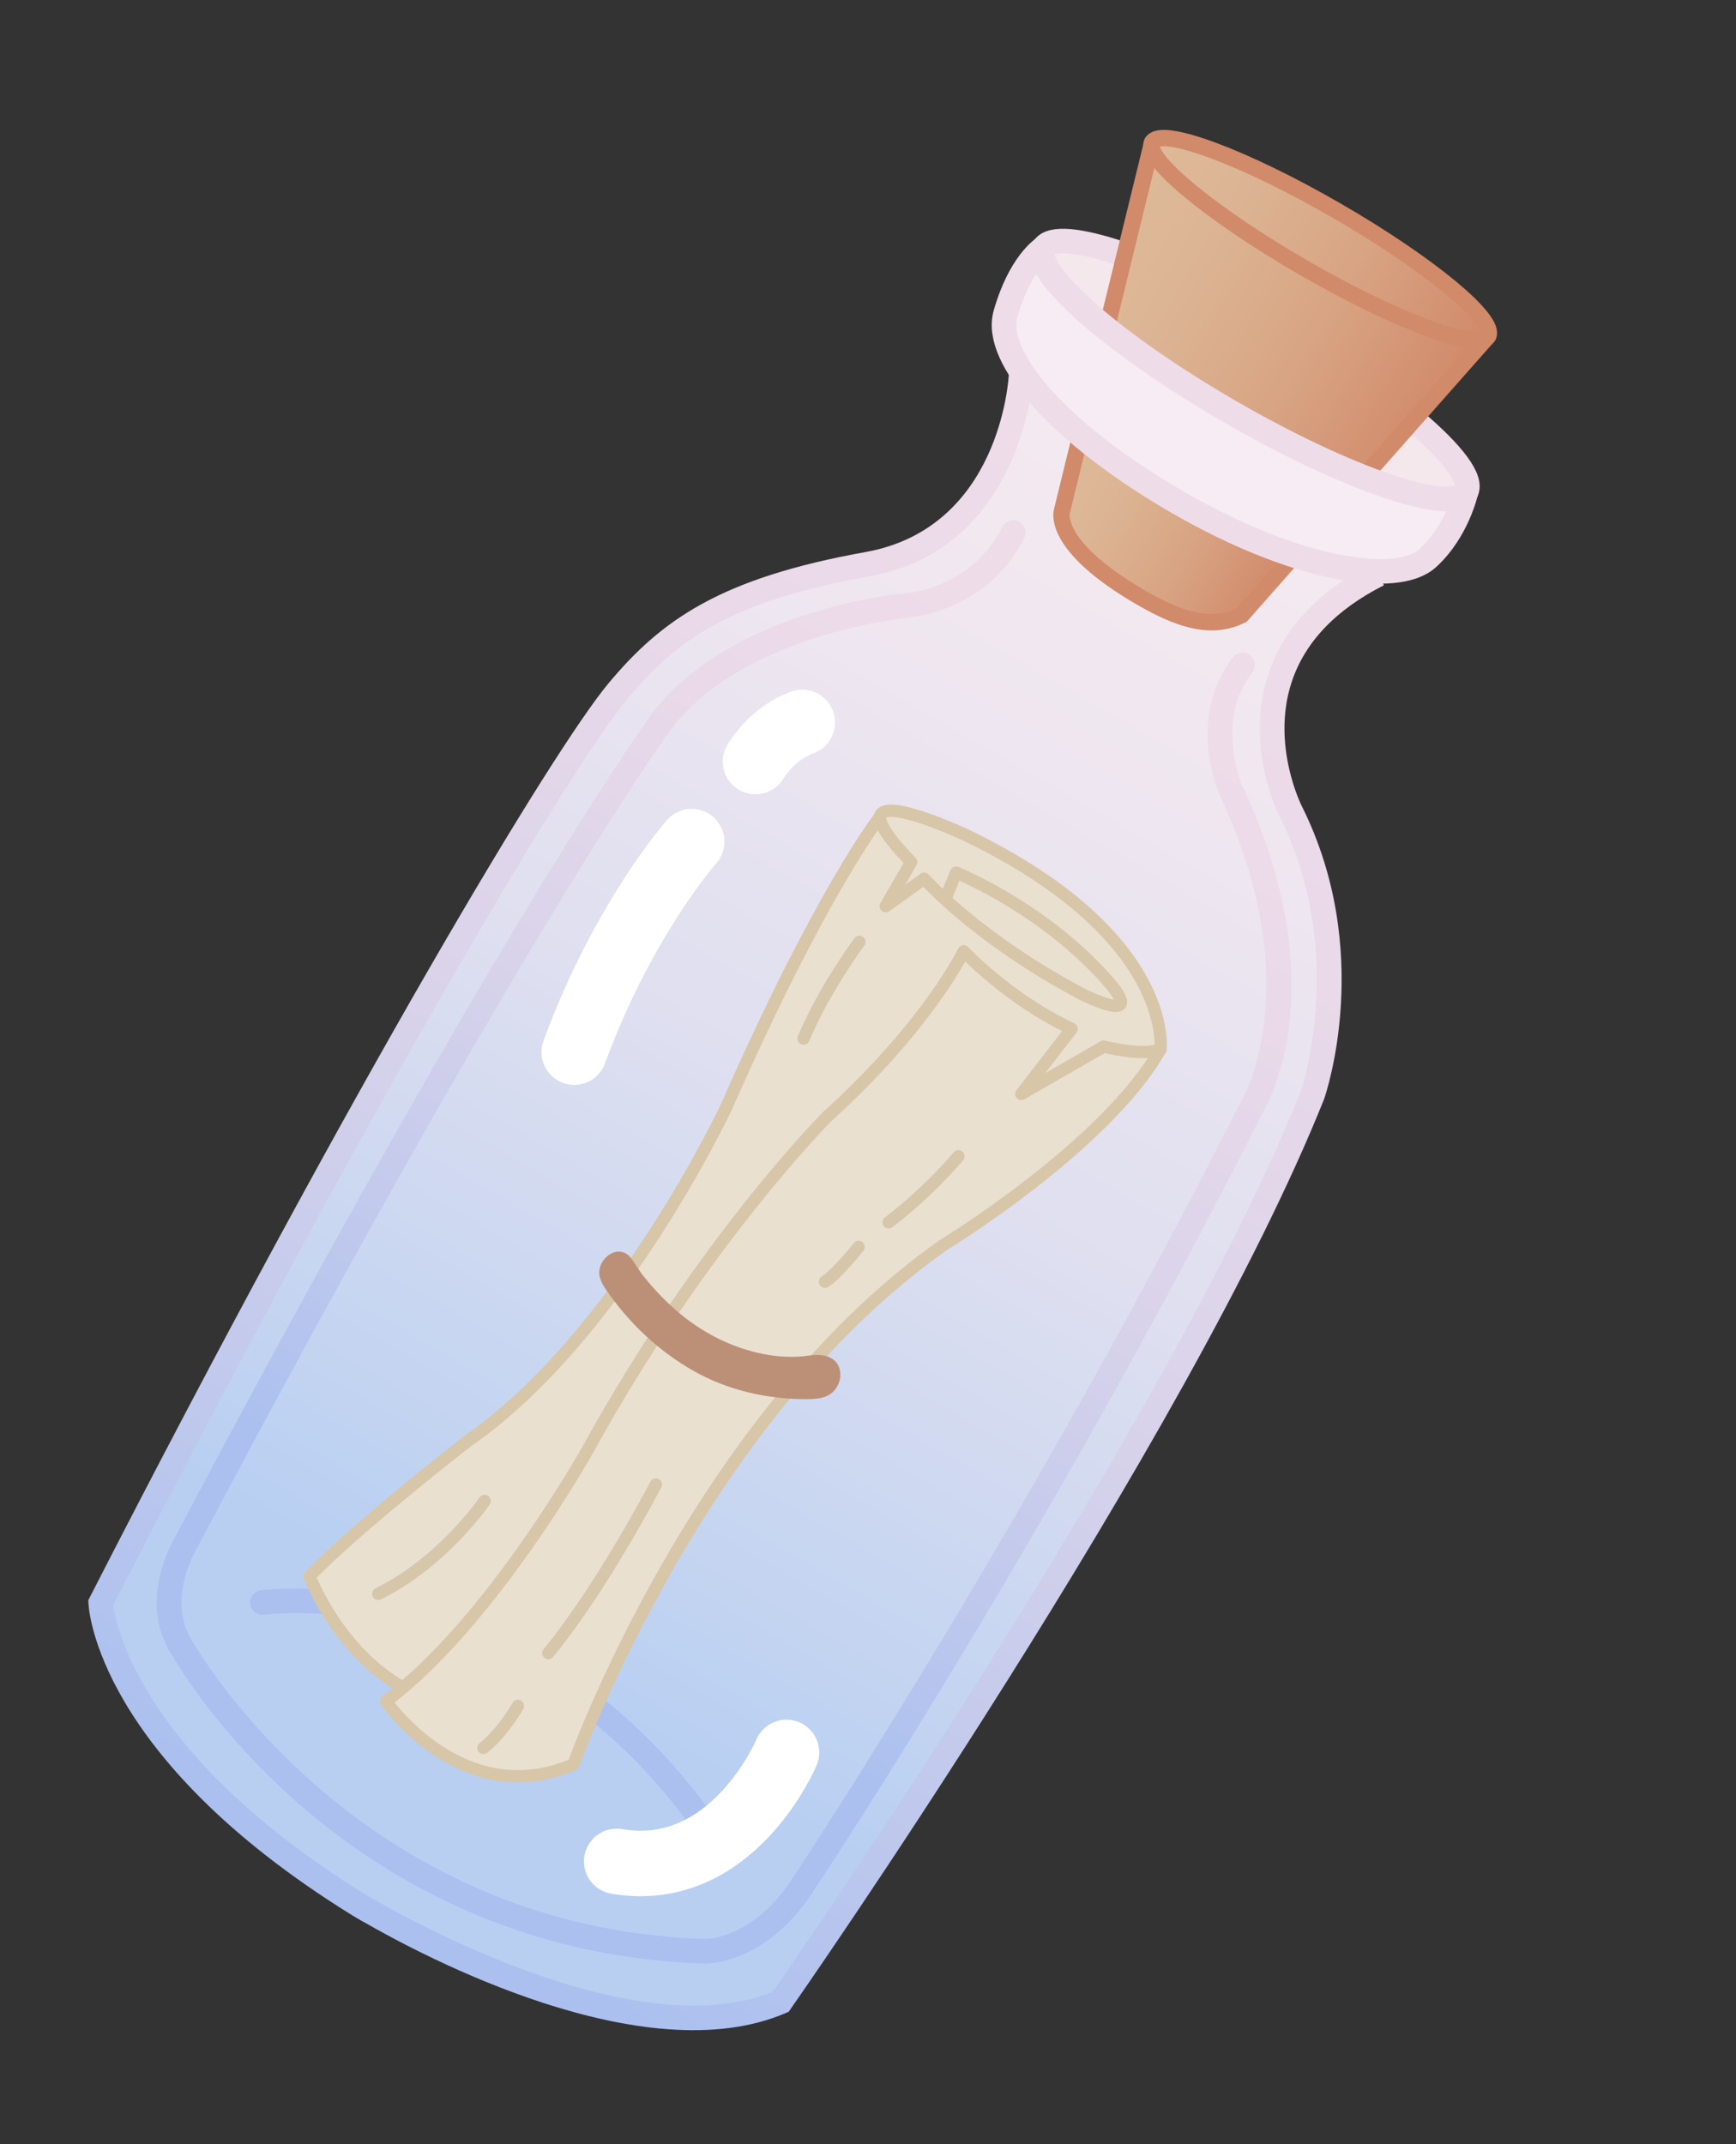 <svg xmlns="http://www.w3.org/2000/svg" width="149" height="184" viewBox="0 0 149 184" fill="none">
    <rect x="0" y="0" width="149" height="184" fill="#333333" stroke="none"/>
    <g clip-path="url(#clip0_20_225)">
        <path d="M87.647 32.144C87.647 32.144 86.976 46.172 74.471 48.413C61.964 50.657 57.287 54.218 53.026 59.329C48.764 64.44 32.576 90.804 8.647 137.553C8.647 137.553 9.17 149.999 30.553 163.317C30.553 163.317 53.543 177.558 67.012 171.794C67.012 171.794 100.827 123.564 112.677 93.94C112.677 93.94 116.87 81.819 110.83 69.702C110.83 69.702 104.012 56.512 118.323 49.288"
              fill="url(#paint0_linear_20_225)"/>
        <path d="M31.204 164.935C30.526 164.544 30.108 164.286 29.995 164.214C8.389 150.756 7.615 138.131 7.592 137.597L7.579 137.321L7.705 137.073C30.61 92.336 47.521 64.283 52.214 58.654C56.757 53.202 61.825 49.61 74.28 47.375C85.797 45.309 86.565 32.63 86.591 32.089L88.696 32.189C88.689 32.34 87.832 47.078 74.653 49.445C62.773 51.576 58.165 54.799 53.832 59.995C49.211 65.539 32.479 93.312 9.719 137.749C9.96 139.531 12.189 150.638 31.102 162.416C31.323 162.549 53.462 176.103 66.313 170.933C68.957 167.137 100.437 121.651 111.675 93.573C111.854 93.025 115.526 81.501 109.873 70.168C109.754 69.939 106.826 64.157 108.84 57.932C110.136 53.924 113.165 50.7 117.834 48.342L118.784 50.224C114.633 52.32 111.968 55.131 110.846 58.581C109.097 63.98 111.723 69.165 111.751 69.215C117.929 81.601 113.837 93.774 113.657 94.283L113.641 94.331C101.882 123.728 68.197 171.912 67.862 172.394L67.692 172.639L67.418 172.756C55.248 177.965 36.213 167.816 31.2 164.922L31.204 164.935Z"
              fill="url(#paint1_linear_20_225)"/>
        <path d="M99.609 90.029L94.09 93.71L72.634 77.574L75.547 70.06C75.871 68.341 83.007 71.711 83.007 71.711C100.829 80.353 99.606 90.034 99.606 90.034L99.609 90.029Z"
              fill="#E9E0D0" stroke="#D8C6A9" stroke-width="1.056" stroke-linecap="round" stroke-linejoin="round"/>
        <path d="M22.515 137.52C22.515 137.52 46.479 134.175 62.333 159.341" stroke="#ABC0EF" stroke-width="2.106"
              stroke-miterlimit="10" stroke-linecap="round"/>
        <path d="M99.609 90.029L34.601 144.818C28.995 141.69 26.566 135.263 26.566 135.263C30.573 131.098 40.085 123.702 40.085 123.702C53.139 114.711 62.373 94.931 62.373 94.931C70.487 76.466 75.554 70.058 75.554 70.058C75.444 70.646 76.138 71.843 78.206 73.981L76.02 77.766L79.323 75.405C79.323 75.405 83.841 80.536 92.832 85.293C92.832 85.293 99.516 88.694 94.093 83.108C88.671 77.522 82.061 74.885 82.061 74.885L81.12 77.18"
              fill="#E9E0D0"/>
        <path d="M99.609 90.029L34.601 144.818C28.995 141.69 26.566 135.263 26.566 135.263C30.573 131.098 40.085 123.702 40.085 123.702C53.139 114.711 62.373 94.931 62.373 94.931C70.487 76.466 75.554 70.058 75.554 70.058C75.444 70.646 76.138 71.843 78.206 73.981L76.02 77.766L79.323 75.405C79.323 75.405 83.841 80.536 92.832 85.293C92.832 85.293 99.516 88.694 94.093 83.108C88.671 77.522 82.061 74.885 82.061 74.885L81.12 77.18"
              stroke="#D8C6A9" stroke-width="1.056" stroke-linecap="round" stroke-linejoin="round"/>
        <path d="M99.609 90.029C94.889 98.372 80.976 106.838 80.976 106.838C59.744 121.758 49.224 151.406 49.224 151.406C39.677 155.503 33.131 145.995 33.131 145.995C42.201 139.197 50.472 124.365 50.472 124.365C60.238 106.608 70.988 95.829 70.988 95.829C79.639 88.011 82.716 81.632 82.716 81.632C82.716 81.632 86.535 85.732 91.977 88.29L87.658 93.877L94.739 89.81C94.739 89.81 98.2 90.704 99.611 90.025L99.609 90.029Z"
              fill="#E9E0D0" stroke="#D8C6A9" stroke-width="1.056" stroke-linecap="round" stroke-linejoin="round"/>
        <path d="M92.742 37.334L91.144 43.869C91.144 43.869 90.169 46.797 97.959 51.294C100.895 52.989 103.874 54.183 106.574 52.778L111.095 47.662L92.742 37.334Z"
              fill="url(#paint2_linear_20_225)" stroke="#D18A6A" stroke-width="1.403" stroke-miterlimit="10"/>
        <path d="M121.346 36.063C124.665 38.86 126.441 41.156 125.826 42.22C124.679 44.208 115.631 41.135 105.621 35.356C95.612 29.578 88.427 23.278 89.575 21.291C90.15 20.295 92.698 20.57 96.354 21.811"
              fill="#F5E8EC"/>
        <path d="M121.346 36.063C124.665 38.86 126.441 41.156 125.826 42.22C124.679 44.208 115.631 41.135 105.621 35.356C95.612 29.578 88.427 23.278 89.575 21.291C90.15 20.295 92.698 20.57 96.354 21.811"
              stroke="#EFDCE9" stroke-width="2.106" stroke-miterlimit="10"/>
        <path d="M98.895 12.204L94.974 28.225C97.764 30.459 101.449 32.948 105.621 35.356C109.793 37.765 113.712 39.661 117.024 40.961L127.726 28.849L98.895 12.204Z"
              fill="url(#paint3_linear_20_225)" stroke="#D18A6A" stroke-width="1.403" stroke-linejoin="round"/>
        <path d="M111.893 22.977C119.853 27.572 126.94 30.201 127.721 28.847C128.503 27.494 122.683 22.671 114.723 18.075C106.763 13.479 99.677 10.851 98.895 12.204C98.114 13.558 103.933 18.381 111.893 22.977Z"
              fill="url(#paint4_linear_20_225)" stroke="#D18A6A" stroke-width="1.403" stroke-miterlimit="10"/>
        <path d="M34.594 161.204C31.113 159.194 28.198 157.008 25.845 154.968C18.681 148.76 15.166 142.725 14.817 142.111C11.765 137.585 14.74 132.372 15.046 131.862C41.866 81.156 54.651 63.094 55.188 62.334C61.713 52.281 77.572 50.901 78.244 50.848C78.423 50.826 83.593 50.148 86.017 45.235C86.272 44.713 86.905 44.5 87.427 44.756C87.954 45.003 88.162 45.644 87.906 46.166C84.964 52.124 78.713 52.91 78.449 52.941C78.257 52.956 62.897 54.304 56.948 63.499L56.92 63.546C56.792 63.718 44.098 81.444 16.897 132.868L16.88 132.898L16.862 132.928C16.838 132.971 14.177 137.421 16.587 140.959L16.638 141.039C16.772 141.283 30.639 165.536 60.593 166.388C60.737 166.386 64.599 166.338 67.927 161.329C68.754 160.084 88.38 130.422 106.574 94.388L106.597 94.35L106.619 94.311C106.673 94.217 112.385 84.523 104.619 68.079C104.486 67.773 101.879 61.455 105.821 56.411C106.177 55.953 106.834 55.875 107.299 56.229C107.755 56.59 107.838 57.25 107.482 57.708C104.293 61.784 106.517 67.16 106.538 67.213C114.623 84.333 108.94 94.524 108.431 95.375C90.497 130.889 71.757 159.362 69.679 162.495C65.681 168.519 60.752 168.501 60.542 168.499C49.855 168.195 41.208 165.023 34.594 161.204Z"
              fill="url(#paint5_linear_20_225)"/>
        <path d="M55.038 109.261C56.87 111.618 59.073 113.622 61.755 114.924C64.078 116.054 66.918 116.726 69.525 116.314C70.475 116.165 71.573 116.364 71.961 117.2C72.348 118.036 72.026 119.069 71.318 119.593C70.76 120.003 70.024 120.059 69.333 120.066C65.894 120.095 62.413 119.305 59.432 117.589C56.425 115.859 53.932 113.475 51.977 110.618C51.718 110.234 51.488 109.809 51.44 109.347C51.308 108.109 52.794 106.832 53.885 107.679C54.237 107.951 54.711 108.826 55.043 109.252L55.038 109.261Z"
              fill="#BC9077"/>
        <path d="M82.257 99.228C82.257 99.228 79.821 102.188 76.268 104.893" stroke="#D6C6AA"
              stroke-width="1.056" stroke-linecap="round" stroke-linejoin="round"/>
        <path d="M73.694 107.001C73.694 107.001 71.88 109.301 70.802 109.989" stroke="#D6C6AA"
              stroke-width="1.056" stroke-linecap="round" stroke-linejoin="round"/>
        <path d="M73.76 80.828C73.76 80.828 70.769 84.83 68.967 89.129" stroke="#D6C6AA" stroke-width="1.056"
              stroke-linecap="round" stroke-linejoin="round"/>
        <path d="M56.295 127.384C56.295 127.384 51.728 136.176 47.064 141.855" stroke="#D6C6AA"
              stroke-width="1.056" stroke-linecap="round" stroke-linejoin="round"/>
        <path d="M44.452 146.39C44.452 146.39 43.241 148.587 41.493 149.999" stroke="#D6C6AA" stroke-width="1.056"
              stroke-linecap="round" stroke-linejoin="round"/>
        <path d="M41.595 128.797C41.595 128.797 38.077 134 32.464 136.774" stroke="#D6C6AA" stroke-width="1.056"
              stroke-linecap="round" stroke-linejoin="round"/>
        <path d="M89.57 21.288C89.57 21.288 87.528 22.575 86.297 26.958C85.229 30.76 91.12 37.348 101.129 43.127C111.139 48.906 119.859 50.335 122.548 47.888C125.08 45.584 125.822 42.218 125.822 42.218C124.675 44.205 115.626 41.133 105.617 35.354C95.608 29.575 88.423 23.275 89.57 21.288Z"
              fill="#EAEFF3"/>
        <path d="M59.368 72.222C59.368 72.222 53.474 78.862 49.287 90.288" stroke="white" stroke-width="5.62"
              stroke-miterlimit="10" stroke-linecap="round"/>
        <path d="M68.859 61.998C68.859 61.998 66.51 62.707 64.841 65.349" stroke="white" stroke-width="5.62"
              stroke-miterlimit="10" stroke-linecap="round"/>
        <path d="M67.504 150.383C67.504 150.383 62.871 161.432 52.932 159.734" stroke="white" stroke-width="5.62"
              stroke-miterlimit="10" stroke-linecap="round"/>
        <path d="M89.57 21.288C89.57 21.288 87.528 22.575 86.297 26.958C85.229 30.76 91.12 37.348 101.129 43.127C111.139 48.906 119.859 50.335 122.548 47.888C125.08 45.584 125.822 42.218 125.822 42.218C124.675 44.205 115.626 41.133 105.617 35.354C95.608 29.575 88.423 23.275 89.57 21.288Z"
              fill="#F7EBF4" stroke="#EFDCE9" stroke-width="2.106" stroke-linecap="round" stroke-linejoin="round"/>
    </g>
    <defs>
        <linearGradient id="paint0_linear_20_225" x1="103.037" y1="42.46" x2="44.703" y2="143.497"
                        gradientUnits="userSpaceOnUse">
            <stop stop-color="#F4E9F0"/>
            <stop offset="0.23" stop-color="#EEE6F0"/>
            <stop offset="0.54" stop-color="#DEDFF0"/>
            <stop offset="0.87" stop-color="#C3D4F1"/>
            <stop offset="1" stop-color="#B8CFF2"/>
        </linearGradient>
        <linearGradient id="paint1_linear_20_225" x1="102.35" y1="43.649" x2="33.787" y2="162.404"
                        gradientUnits="userSpaceOnUse">
            <stop stop-color="#EFDCE9"/>
            <stop offset="0.22" stop-color="#E9D9E9"/>
            <stop offset="0.5" stop-color="#D9D3EA"/>
            <stop offset="0.81" stop-color="#BEC8ED"/>
            <stop offset="1" stop-color="#ABC0EF"/>
        </linearGradient>
        <linearGradient id="paint2_linear_20_225" x1="90.43" y1="41.339" x2="108.667" y2="51.868"
                        gradientUnits="userSpaceOnUse">
            <stop stop-color="#DEBA99"/>
            <stop offset="0.27" stop-color="#DCB493"/>
            <stop offset="0.61" stop-color="#D8A483"/>
            <stop offset="1" stop-color="#D18A6A"/>
        </linearGradient>
        <linearGradient id="paint3_linear_20_225" x1="94.725" y1="19.428" x2="123.551" y2="36.071"
                        gradientUnits="userSpaceOnUse">
            <stop stop-color="#DEBA99"/>
            <stop offset="0.27" stop-color="#DCB493"/>
            <stop offset="0.61" stop-color="#D8A483"/>
            <stop offset="1" stop-color="#D18A6A"/>
        </linearGradient>
        <linearGradient id="paint4_linear_20_225" x1="98.895" y1="12.204" x2="127.721" y2="28.847"
                        gradientUnits="userSpaceOnUse">
            <stop stop-color="#DEBA99"/>
            <stop offset="0.27" stop-color="#DCB493"/>
            <stop offset="0.61" stop-color="#D8A483"/>
            <stop offset="1" stop-color="#D18A6A"/>
        </linearGradient>
        <linearGradient id="paint5_linear_20_225" x1="94.68" y1="56.647" x2="47.738" y2="137.952"
                        gradientUnits="userSpaceOnUse">
            <stop stop-color="#EFDCE9"/>
            <stop offset="0.22" stop-color="#E9D9E9"/>
            <stop offset="0.5" stop-color="#D9D3EA"/>
            <stop offset="0.81" stop-color="#BEC8ED"/>
            <stop offset="1" stop-color="#ABC0EF"/>
        </linearGradient>
        <clipPath id="clip0_20_225">
            <rect width="74" height="169.648" fill="white" transform="translate(84.824) rotate(30)"/>
        </clipPath>
    </defs>
</svg>
